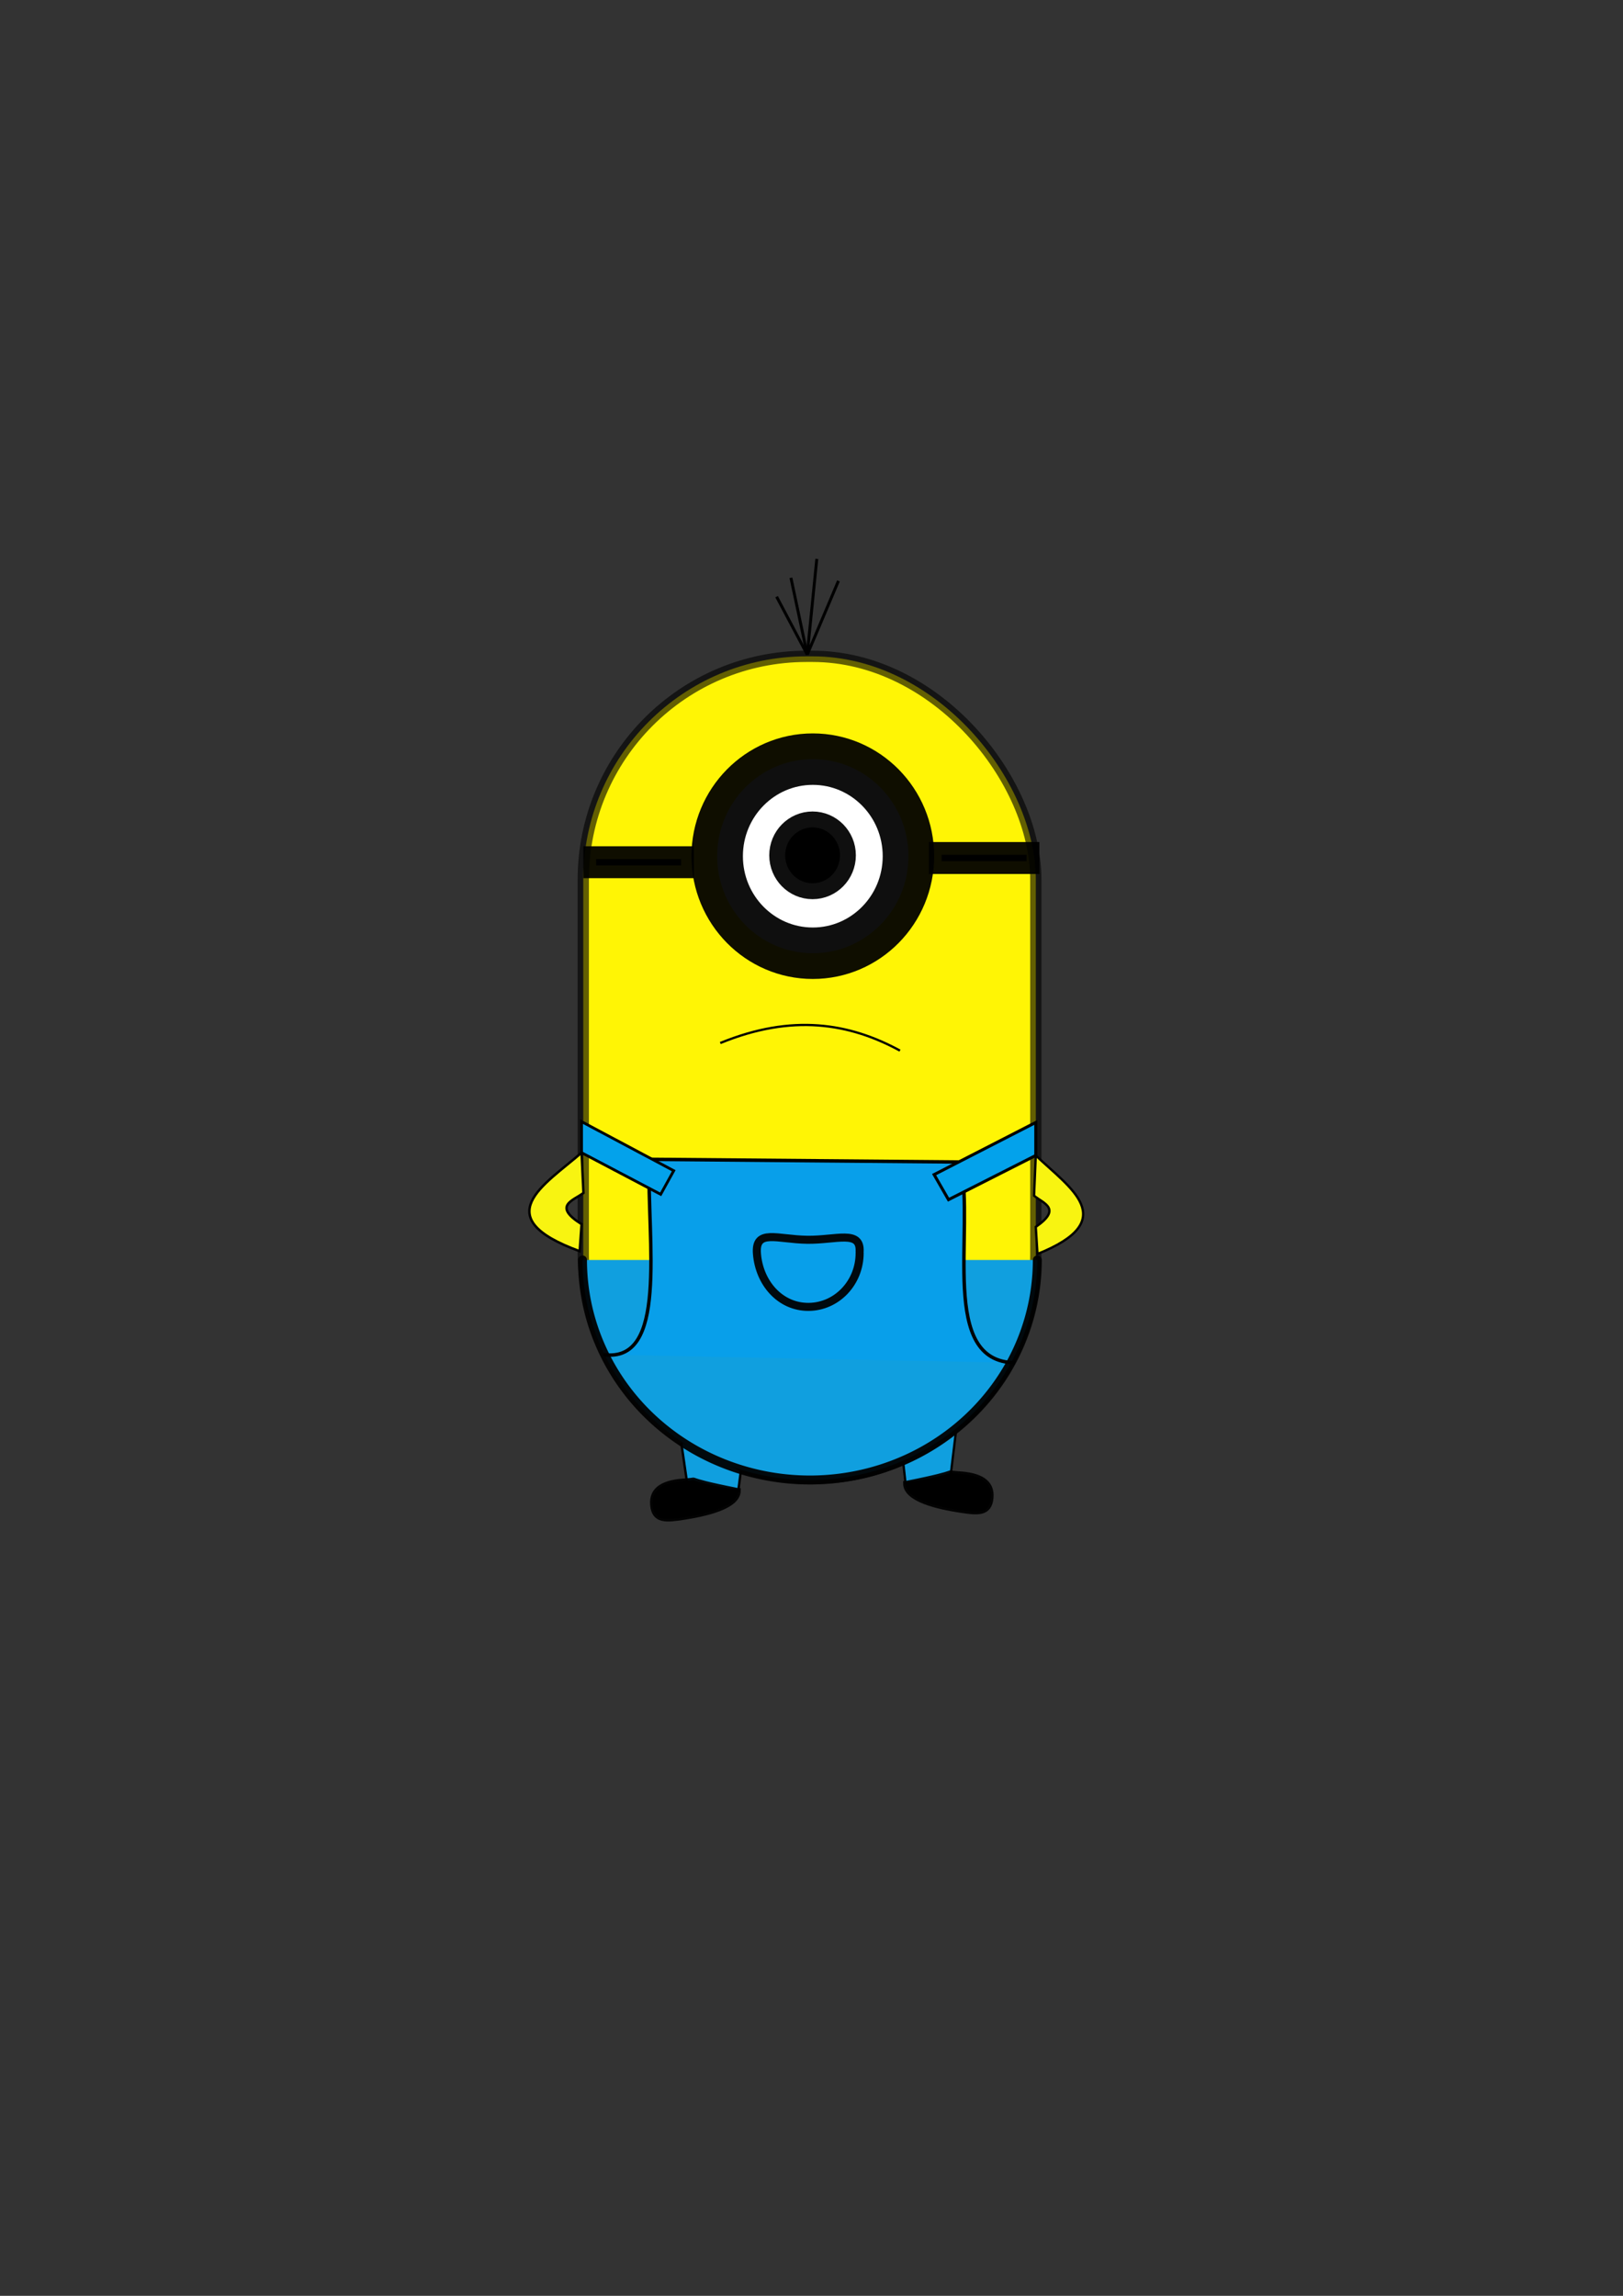 <?xml version="1.0" encoding="UTF-8" standalone="no"?>
<svg
   xmlns:dc="http://purl.org/dc/elements/1.1/"
   xmlns:cc="http://creativecommons.org/ns#"
   xmlns:rdf="http://www.w3.org/1999/02/22-rdf-syntax-ns#"
   xmlns:svg="http://www.w3.org/2000/svg"
   xmlns="http://www.w3.org/2000/svg"
   xmlns:sodipodi="http://sodipodi.sourceforge.net/DTD/sodipodi-0.dtd"
   xmlns:inkscape="http://www.inkscape.org/namespaces/inkscape"
   width="210mm"
   height="297mm"
   viewBox="0 0 210 297"
   version="1.1"
   id="svg1760"
   inkscape:export-filename="C:\Users\Giovanna Rocha\Documents\inkscape\desenho3.png"
   inkscape:export-xdpi="96"
   inkscape:export-ydpi="96"
   inkscape:version="1.0.2-2 (e86c870879, 2021-01-15)"
   sodipodi:docname="desenho3.svg">
  <rect x="0" y="0" width="210" height="297" fill="#333333" stroke="none"/>
  <defs
     id="defs1754" />
  <sodipodi:namedview
     id="base"
     pagecolor="#ffffff"
     bordercolor="#666666"
     borderopacity="1.0"
     inkscape:pageopacity="0.0"
     inkscape:pageshadow="2"
     inkscape:zoom="0.35"
     inkscape:cx="-344.28571"
     inkscape:cy="560"
     inkscape:document-units="mm"
     inkscape:current-layer="layer1"
     inkscape:document-rotation="0"
     showgrid="false"
     inkscape:window-width="1758"
     inkscape:window-height="1030"
     inkscape:window-x="144"
     inkscape:window-y="0"
     inkscape:window-maximized="0" />
  <g
     inkscape:label="Layer 1"
     inkscape:groupmode="layer"
     id="layer1">
    <path
       style="fill:#109fdf;fill-opacity:1;stroke:#000000;stroke-width:0.295px;stroke-linecap:butt;stroke-linejoin:miter;stroke-opacity:1"
       d="m 123.666,185.401 -0.679,5.593 -5.818,0.913 -0.291,-2.625"
       id="path1684"
       inkscape:label="perna direita" />
    <rect
       style="fill:#fff505;fill-opacity:1;stroke:#000000;stroke-width:1.459;stroke-linecap:round;stroke-opacity:0.61;paint-order:stroke fill markers"
       id="rect1082"
       width="58.554"
       height="106.351"
       x="75.47"
       y="84.908"
       ry="28.893"
       inkscape:label="minion" />
    <ellipse
       style="fill:#ffffff;fill-opacity:1;stroke:#000000;stroke-width:6.657;stroke-linecap:round;stroke-miterlimit:4;stroke-dasharray:none;stroke-opacity:0.941;paint-order:stroke fill markers"
       id="path1084"
       cx="105.169"
       cy="110.761"
       rx="12.373"
       ry="12.555"
       inkscape:label="olho grande branco" />
    <ellipse
       style="fill:#000000;fill-opacity:1;stroke:#000000;stroke-width:4.115;stroke-linecap:round;stroke-miterlimit:4;stroke-dasharray:none;stroke-opacity:0.941;paint-order:stroke fill markers"
       id="path1647"
       cx="105.137"
       cy="110.651"
       rx="3.546"
       ry="3.615"
       inkscape:label="olho preto" />
    <rect
       style="fill:#000000;fill-opacity:1;stroke:#000000;stroke-width:3.307;stroke-linecap:round;stroke-miterlimit:4;stroke-dasharray:none;stroke-opacity:0.941;paint-order:stroke fill markers"
       id="rect1651"
       width="10.995"
       height="0.825"
       x="77.133"
       y="111.131"
       ry="0"
       inkscape:label="tira esquerda" />
    <rect
       style="fill:#000000;fill-opacity:1;stroke:#000000;stroke-width:3.307;stroke-linecap:round;stroke-miterlimit:4;stroke-dasharray:none;stroke-opacity:0.941;paint-order:stroke fill markers"
       id="rect1655"
       width="10.995"
       height="0.825"
       x="121.84"
       y="110.587"
       ry="0"
       inkscape:label="tira direita" />
    <path
       style="fill:#109fdf;fill-opacity:1;stroke:#000000;stroke-width:0.306px;stroke-linecap:butt;stroke-linejoin:miter;stroke-opacity:1"
       d="m 88.15,186.636 0.771,5.325 6.607,0.869 0.33,-2.499"
       id="path1680"
       inkscape:label="perna esquerda" />
    <path
       style="fill:#109fdf;fill-opacity:1;stroke:#000000;stroke-width:1.158;stroke-linecap:round;stroke-miterlimit:4;stroke-dasharray:none;stroke-opacity:0.941;paint-order:stroke fill markers"
       id="path1682"
       sodipodi:type="arc"
       sodipodi:cx="104.79411"
       sodipodi:cy="162.99661"
       sodipodi:rx="29.42388"
       sodipodi:ry="28.464252"
       sodipodi:start="0"
       sodipodi:end="3.1415927"
       sodipodi:open="true"
       sodipodi:arc-type="arc"
       inkscape:label="roupa baixo"
       d="m 134.218,162.997 a 29.424,28.464 0 0 1 -14.712,24.651 29.424,28.464 0 0 1 -29.424,0 29.424,28.464 0 0 1 -14.712,-24.651" />
    <path
       style="fill:#089fea;fill-opacity:1;stroke:#000000;stroke-width:0.447px;stroke-linecap:butt;stroke-linejoin:miter;stroke-opacity:1"
       d="m 78.064,175.244 c 8.405,1.148 5.69,-14.248 5.917,-25.268 l 40.321,0.349 c 1.829,9.231 -2.845,25.818 7.012,25.967"
       id="path1688"
       sodipodi:nodetypes="cccc"
       inkscape:label="roupa grande" />
    <path
       style="fill:#03a2eb;fill-opacity:1;stroke:#000000;stroke-width:0.354px;stroke-linecap:butt;stroke-linejoin:miter;stroke-opacity:1"
       d="m 75.25,149.12 10.235,5.385 1.689,-3.054 -11.925,-6.349 z"
       id="path1666"
       inkscape:label="tira roupa esquerda" />
    <path
       style="fill:#03a2eb;fill-opacity:1;stroke:#000000;stroke-width:0.383px;stroke-linecap:butt;stroke-linejoin:miter;stroke-opacity:1"
       d="m 134.019,149.477 -11.292,5.722 -1.864,-3.245 13.155,-6.747 z"
       id="path1668"
       inkscape:label="tira roupa direita" />
    <path
       style="fill:#f8f411;fill-opacity:1;stroke:#000000;stroke-width:0.315px;stroke-linecap:butt;stroke-linejoin:miter;stroke-opacity:1"
       d="m 75.005,161.863 0.244,-3.497 c -3.788,-2.381 -1.104,-3.032 0.244,-4.04 l -0.244,-5.206 c -4.821,4.192 -12.289,8.352 -0.244,12.743 z"
       id="path1670"
       sodipodi:nodetypes="ccccc"
       inkscape:label="braço esquerdo" />
    <path
       style="fill:#f8f411;fill-opacity:1;stroke:#000000;stroke-width:0.3px;stroke-linecap:butt;stroke-linejoin:miter;stroke-opacity:1"
       d="m 134.241,162.22 -0.222,-3.497 c 3.44,-2.381 1.003,-3.032 -0.222,-4.04 l 0.222,-5.206 c 4.379,4.192 11.161,8.352 0.222,12.743 z"
       id="path1672"
       sodipodi:nodetypes="ccccc"
       inkscape:label="braço direito" />
    <path
       style="fill:none;stroke:#000000;stroke-width:0.295px;stroke-linecap:butt;stroke-linejoin:miter;stroke-opacity:1"
       d="m 93.197,134.934 c 9.32,-3.822 16.71,-2.575 23.249,0.979"
       id="path1678"
       sodipodi:nodetypes="cc"
       inkscape:label="boca" />
    <circle
       style="fill:none;fill-opacity:1;stroke:#000000;stroke-width:0;stroke-linecap:round;stroke-miterlimit:4;stroke-dasharray:none;stroke-opacity:0.941;paint-order:stroke fill markers"
       id="path1690"
       sodipodi:type="arc"
       sodipodi:cx="104.28011"
       sodipodi:cy="160.75835"
       sodipodi:rx="6.222734"
       sodipodi:ry="6.9782653"
       sodipodi:start="0"
       sodipodi:end="3.1415927"
       sodipodi:open="true"
       sodipodi:arc-type="arc"
       d="m 110.503,160.758 a 6.223,6.978 0 0 1 -3.111,6.043 6.223,6.978 0 0 1 -6.223,0 6.223,6.978 0 0 1 -3.111,-6.043" />
    <path
       id="path1701"
       style="fill:#000000;fill-opacity:1;stroke:#000000;stroke-width:0.632;stroke-linecap:round;stroke-miterlimit:4;stroke-dasharray:none;stroke-opacity:0.941;paint-order:stroke fill markers"
       d="m 95.528,192.831 c 3e-6,2.145 -4.421,3.058 -7.061,3.47 -2.217,0.346 -3.847,0.553 -4.031,-1.624 -0.181,-2.136 1.567,-2.947 4.219,-3.107 2.545,-0.153 -1.421,-0.374 6.873,1.261 h -4.901 z"
       sodipodi:nodetypes="csssccc" />
    <path
       id="path1704"
       style="fill:none;fill-opacity:1;stroke:#000000;stroke-width:1.041;stroke-linecap:round;stroke-miterlimit:4;stroke-dasharray:none;stroke-opacity:0.941;paint-order:stroke fill markers"
       d="m 111.229,162.101 c 0,3.83 -2.949,6.941 -6.602,6.966 -3.653,0.025 -6.38,-3.056 -6.687,-6.876 -0.263,-3.268 2.63,-1.855 6.516,-1.806 3.749,0.048 6.925,-1.323 6.771,1.537"
       sodipodi:nodetypes="csssc" />
    <path
       id="path1707"
       style="fill:#000000;fill-opacity:1;stroke:#000000;stroke-width:0.631;stroke-linecap:round;stroke-miterlimit:4;stroke-dasharray:none;stroke-opacity:0.941;paint-order:stroke fill markers"
       d="m 117.169,191.907 c 0,2.145 4.411,3.059 7.045,3.471 2.212,0.346 3.838,0.553 4.022,-1.625 0.18,-2.136 -1.564,-2.948 -4.21,-3.107 -2.539,-0.153 1.418,-0.375 -6.858,1.261 h 4.89 z"
       sodipodi:nodetypes="csssccc" />
    <circle
       style="fill:none;fill-opacity:1;stroke:#000000;stroke-width:0.901;stroke-linecap:round;stroke-miterlimit:4;stroke-dasharray:none;stroke-opacity:0.941;paint-order:stroke fill markers"
       id="path1709"
       sodipodi:type="arc"
       sodipodi:cx="85.012787"
       sodipodi:cy="152.30867"
       sodipodi:rx="0.49764445"
       sodipodi:ry="0.43348488"
       sodipodi:start="0"
       sodipodi:end="6.2574417"
       sodipodi:open="true"
       sodipodi:arc-type="arc"
       inkscape:transform-center-x="-0.81965455"
       inkscape:transform-center-y="-1.4243035"
       d="m 85.51,152.309 a 0.498,0.433 0 0 1 -0.494,0.433 0.498,0.433 0 0 1 -0.501,-0.428 0.498,0.433 0 0 1 0.488,-0.439 0.498,0.433 0 0 1 0.507,0.422" />
    <circle
       style="fill:none;fill-opacity:1;stroke:#000000;stroke-width:0.901;stroke-linecap:round;stroke-miterlimit:4;stroke-dasharray:none;stroke-opacity:0.941;paint-order:stroke fill markers"
       id="circle1711"
       sodipodi:type="arc"
       sodipodi:cx="123.20499"
       sodipodi:cy="152.88499"
       sodipodi:rx="0.49764445"
       sodipodi:ry="0.43348488"
       sodipodi:start="0"
       sodipodi:end="6.2574417"
       sodipodi:open="true"
       sodipodi:arc-type="arc"
       inkscape:transform-center-x="-0.81966329"
       inkscape:transform-center-y="-1.4243036"
       d="m 123.703,152.885 a 0.498,0.433 0 0 1 -0.494,0.433 0.498,0.433 0 0 1 -0.501,-0.428 0.498,0.433 0 0 1 0.488,-0.439 0.498,0.433 0 0 1 0.507,0.422" />
    <path
       style="fill:none;stroke:#000000;stroke-width:0.376px;stroke-linecap:butt;stroke-linejoin:miter;stroke-opacity:1"
       d="M 104.448,84.682 100.483,77.191"
       id="path1715" />
    <path
       style="fill:none;stroke:#000000;stroke-width:0.376px;stroke-linecap:butt;stroke-linejoin:miter;stroke-opacity:1"
       d="m 102.338,74.746 2.11,9.936"
       id="path1717" />
    <path
       style="fill:none;stroke:#000000;stroke-width:0.376px;stroke-linecap:butt;stroke-linejoin:miter;stroke-opacity:1"
       d="m 105.685,72.301 -1.237,12.381 4.038,-9.533"
       id="path1719" />
  </g>
</svg>
